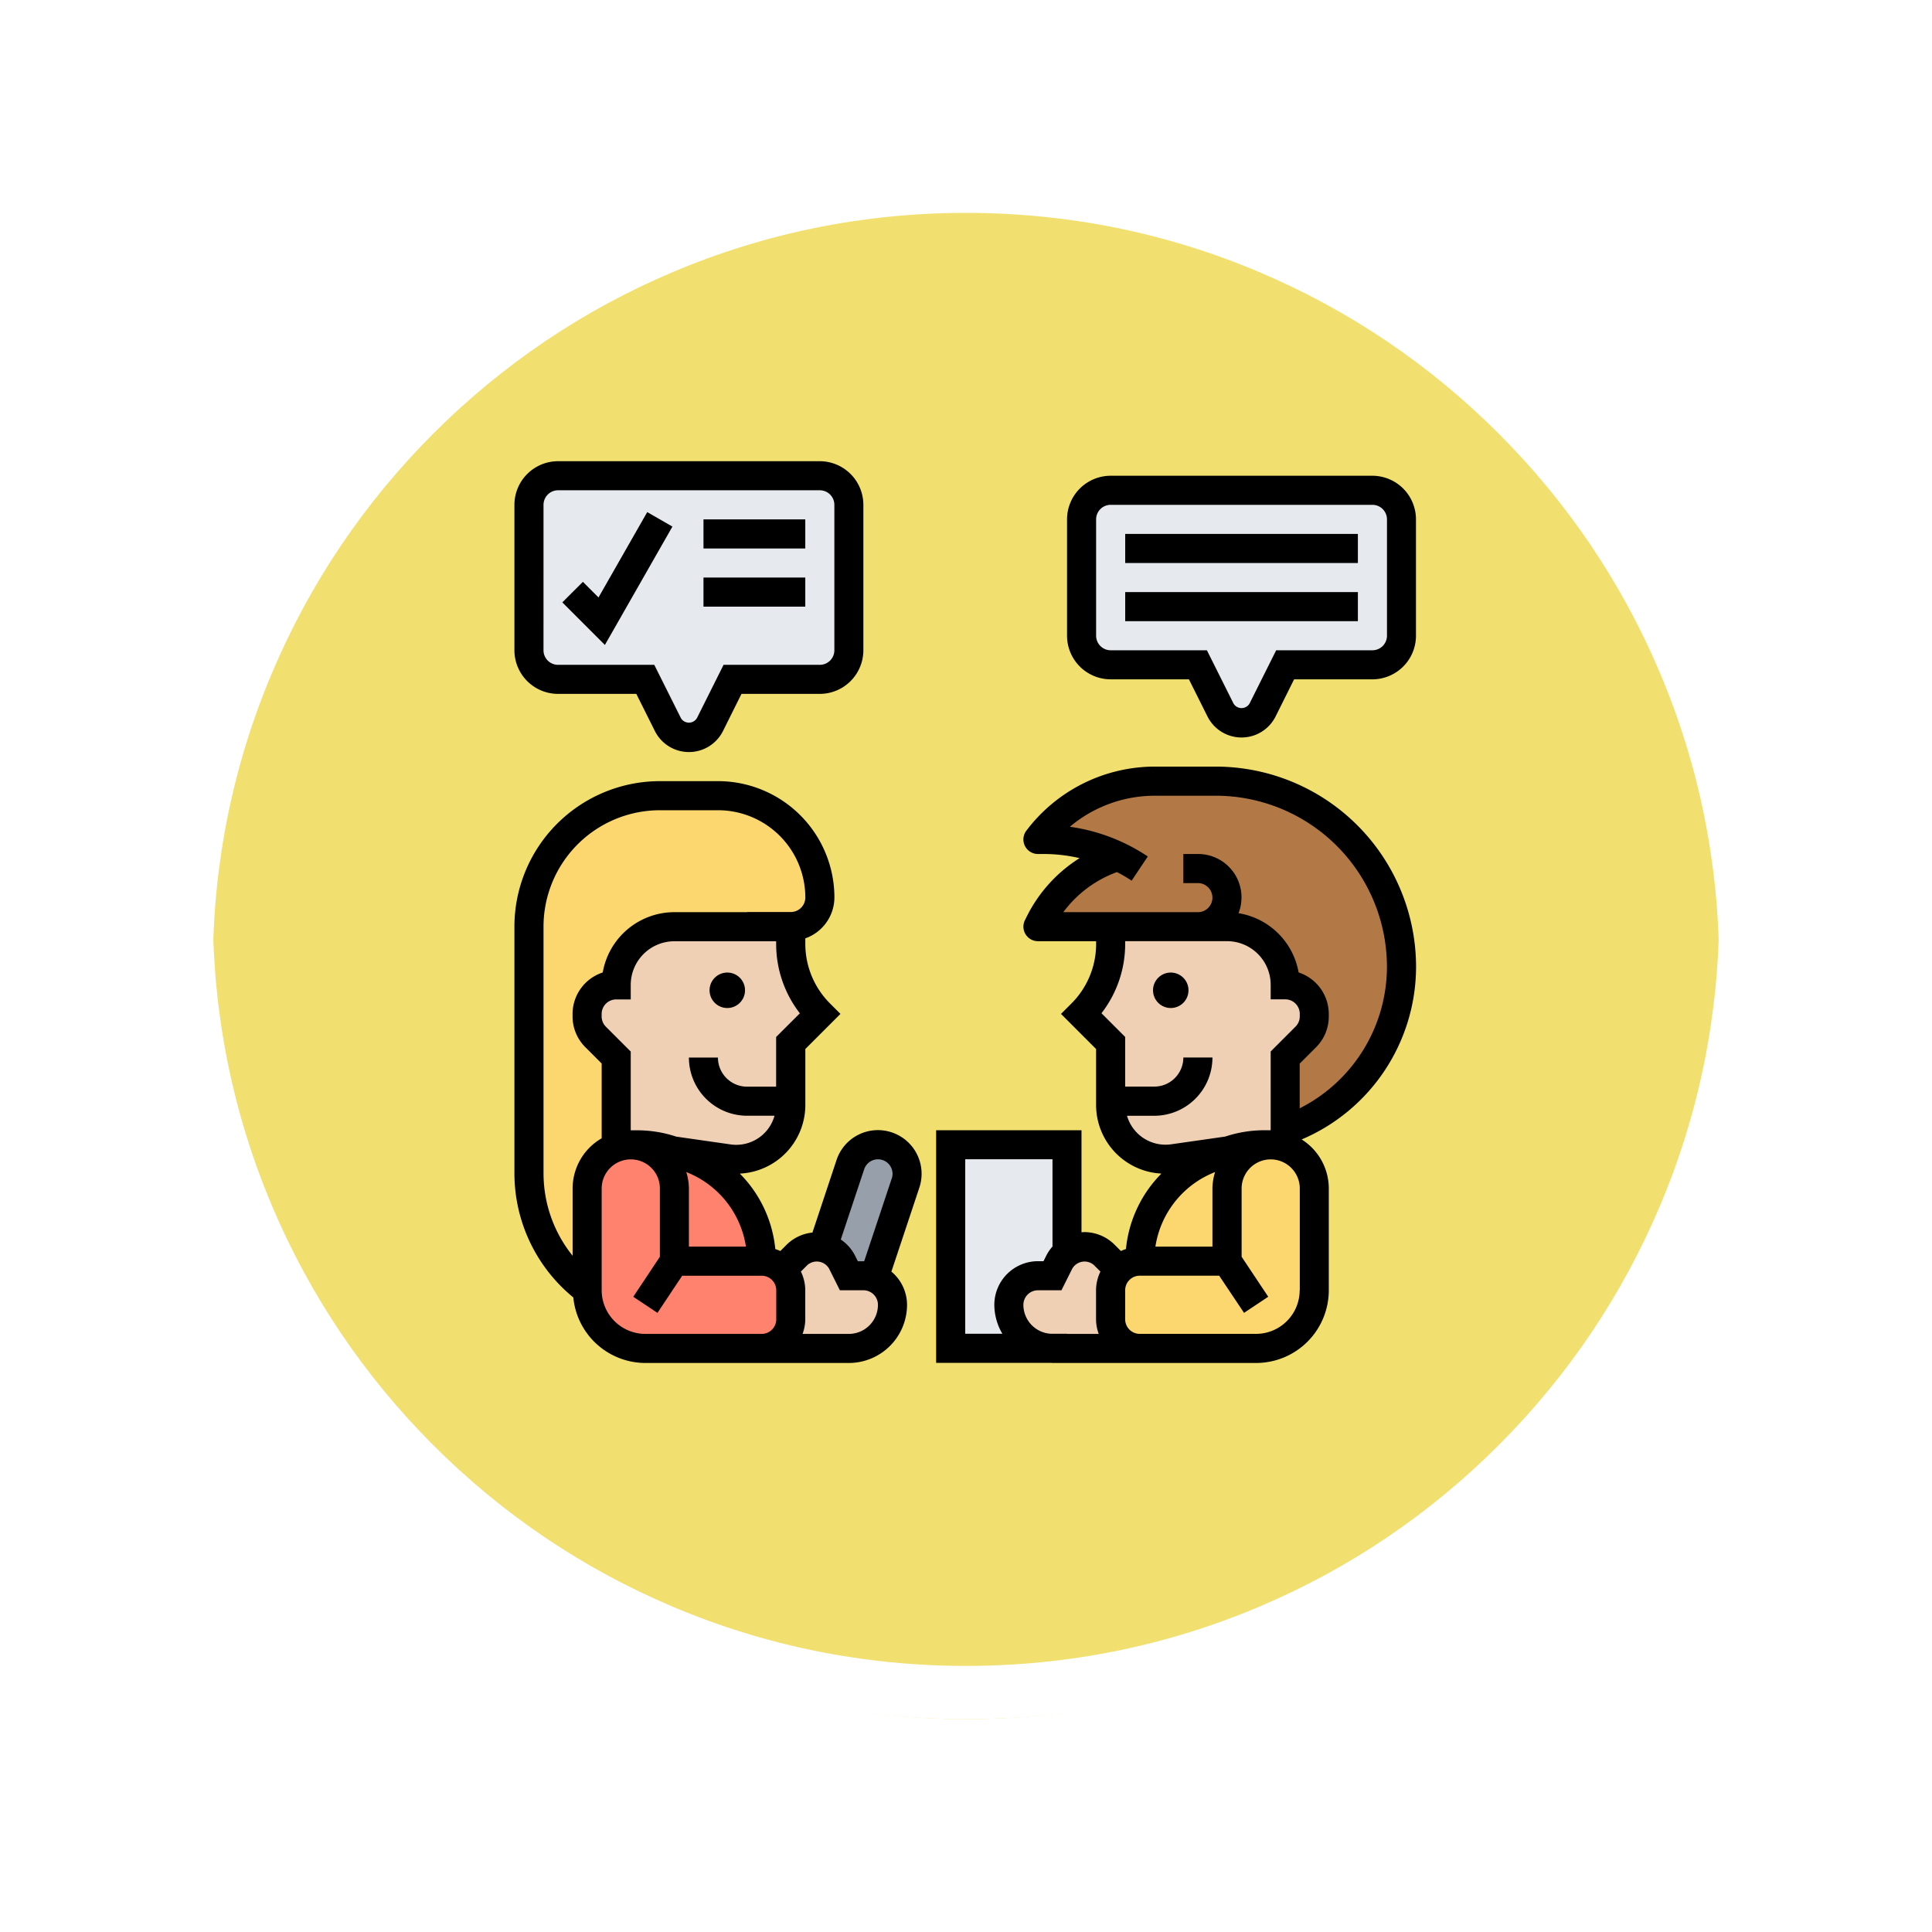 <svg xmlns="http://www.w3.org/2000/svg" xmlns:xlink="http://www.w3.org/1999/xlink" width="108.914" height="108.914" viewBox="0 0 108.914 108.914">
  <defs>
    <filter id="Trazado_874925" x="0" y="0" width="108.914" height="108.914" filterUnits="userSpaceOnUse">
      <feOffset dy="3" input="SourceAlpha"/>
      <feGaussianBlur stdDeviation="3" result="blur"/>
      <feFlood flood-opacity="0.161"/>
      <feComposite operator="in" in2="blur"/>
      <feComposite in="SourceGraphic"/>
    </filter>
  </defs>
  <g id="Grupo_1110296" data-name="Grupo 1110296" transform="translate(2531 6360)">
    <g id="Grupo_1110060" data-name="Grupo 1110060" transform="translate(-3643.708 -8871.157)">
      <g id="Grupo_1109819" data-name="Grupo 1109819" transform="translate(1121.708 2517.157)">
        <g transform="matrix(1, 0, 0, 1, -9, -6)" filter="url(#Trazado_874925)">
          <g id="Trazado_874925-2" data-name="Trazado 874925" transform="translate(9 6)" fill="#efdb59" opacity="0.859">
            <path d="M 45.457 89.414 C 39.522 89.414 33.766 88.252 28.347 85.96 C 23.113 83.746 18.412 80.577 14.375 76.539 C 10.337 72.502 7.168 67.801 4.954 62.567 C 2.662 57.149 1.5 51.392 1.5 45.457 C 1.5 39.522 2.662 33.766 4.954 28.347 C 7.168 23.113 10.337 18.412 14.375 14.375 C 18.412 10.337 23.113 7.168 28.347 4.954 C 33.766 2.662 39.522 1.5 45.457 1.5 C 51.392 1.5 57.148 2.662 62.566 4.954 C 67.8 7.168 72.502 10.337 76.539 14.375 C 80.576 18.412 83.746 23.113 85.96 28.347 C 88.252 33.766 89.414 39.522 89.414 45.457 C 89.414 51.392 88.252 57.149 85.96 62.567 C 83.746 67.801 80.576 72.502 76.539 76.539 C 72.502 80.577 67.8 83.746 62.566 85.96 C 57.148 88.252 51.392 89.414 45.457 89.414 Z" stroke="none"/>
            <path d="M 45.457 3 C 39.724 3 34.164 4.122 28.932 6.335 C 23.876 8.473 19.335 11.535 15.435 15.435 C 11.535 19.335 8.473 23.876 6.335 28.932 C 4.122 34.164 3 39.724 3 45.457 C 3 51.19 4.122 56.75 6.335 61.982 C 8.473 67.038 11.535 71.579 15.435 75.479 C 19.335 79.379 23.876 82.441 28.932 84.579 C 34.164 86.792 39.724 87.914 45.457 87.914 C 51.19 87.914 56.75 86.792 61.982 84.579 C 67.037 82.441 71.578 79.379 75.478 75.479 C 79.378 71.579 82.44 67.038 84.578 61.982 C 86.791 56.75 87.914 51.19 87.914 45.457 C 87.914 39.724 86.791 34.164 84.578 28.932 C 82.44 23.876 79.378 19.335 75.478 15.435 C 71.578 11.535 67.037 8.473 61.982 6.335 C 56.75 4.122 51.19 3 45.457 3 M 45.457 0 C 70.562 0 90.914 20.352 90.914 45.457 L 90.914 45.457 C 90.914 70.562 70.562 90.914 45.457 90.914 C 20.352 90.914 0 70.562 0 45.457 L 0 45.457 C 0 20.352 20.352 0 45.457 0 Z" stroke="none" fill="#fff"/>
          </g>
        </g>
        <g id="Trazado_874923" data-name="Trazado 874923" transform="translate(0 0)" fill="none">
          <path d="M45.457,0A45.457,45.457,0,0,1,90.914,45.457h0A45.457,45.457,0,0,1,0,45.457H0A45.457,45.457,0,0,1,45.457,0Z" stroke="none"/>
          <path d="M 45.457 3 C 39.724 3 34.164 4.122 28.932 6.335 C 23.876 8.473 19.335 11.535 15.435 15.435 C 11.535 19.335 8.473 23.876 6.335 28.932 C 4.122 34.164 3 39.724 3 45.457 C 3 51.19 4.122 56.75 6.335 61.982 C 8.473 67.038 11.535 71.579 15.435 75.479 C 19.335 79.379 23.876 82.441 28.932 84.579 C 34.164 86.792 39.724 87.914 45.457 87.914 C 51.19 87.914 56.75 86.792 61.982 84.579 C 67.037 82.441 71.578 79.379 75.478 75.479 C 79.378 71.579 82.44 67.038 84.578 61.982 C 86.791 56.75 87.914 51.19 87.914 45.457 C 87.914 39.724 86.791 34.164 84.578 28.932 C 82.44 23.876 79.378 19.335 75.478 15.435 C 71.578 11.535 67.037 8.473 61.982 6.335 C 56.75 4.122 51.19 3 45.457 3 M 45.457 0 C 70.562 0 90.914 20.352 90.914 45.457 L 90.914 45.457 C 90.914 70.562 70.562 90.914 45.457 90.914 C 20.352 90.914 0 70.562 0 45.457 L 0 45.457 C 0 20.352 20.352 0 45.457 0 Z" stroke="none" fill="#fff"/>
        </g>
      </g>
    </g>
    <g id="Grupo_1110294" data-name="Grupo 1110294" transform="translate(-2501.18 -6333.18)">
      <g id="Grupo_1110280" data-name="Grupo 1110280" transform="translate(31.153 0.82)">
        <path id="Trazado_898695" data-name="Trazado 898695" d="M39,10.2V3.64A1.644,1.644,0,0,1,40.64,2H55.4a1.644,1.644,0,0,1,1.64,1.64V10.2a1.644,1.644,0,0,1-1.64,1.64H50.477l-1.271,2.55a1.333,1.333,0,0,1-2.377,0l-1.271-2.55H40.64A1.644,1.644,0,0,1,39,10.2Z" transform="translate(-39 -2)" fill="#e6e9ed"/>
      </g>
      <g id="Grupo_1110281" data-name="Grupo 1110281">
        <path id="Trazado_898696" data-name="Trazado 898696" d="M2.64,1H17.4a1.644,1.644,0,0,1,1.64,1.64v8.2a1.644,1.644,0,0,1-1.64,1.64H12.477l-1.271,2.55a1.333,1.333,0,0,1-2.377,0l-1.271-2.55H2.64A1.644,1.644,0,0,1,1,10.838V2.64A1.644,1.644,0,0,1,2.64,1Z" transform="translate(-1 -1)" fill="#e6e9ed"/>
      </g>
      <g id="Grupo_1110282" data-name="Grupo 1110282" transform="translate(32.792 37.719)">
        <path id="Trazado_898697" data-name="Trazado 898697" d="M47.558,53.568v-4.1a2.454,2.454,0,0,1,.721-1.738,2.42,2.42,0,0,1,1.738-.721,2.455,2.455,0,0,1,2.459,2.459v5.739A3.278,3.278,0,0,1,49.2,58.487H42.64A1.639,1.639,0,0,1,41,56.848v-1.64a1.629,1.629,0,0,1,.475-1.156h.008a1.622,1.622,0,0,1,1.156-.484Z" transform="translate(-41 -47.01)" fill="#fcd770"/>
      </g>
      <g id="Grupo_1110283" data-name="Grupo 1110283" transform="translate(34.432 37.719)">
        <path id="Trazado_898698" data-name="Trazado 898698" d="M46.763,47.854l.8-.344a4.322,4.322,0,0,1,.418-.156,6.087,6.087,0,0,1,2.033-.344h.361a2.42,2.42,0,0,0-1.738.721,2.454,2.454,0,0,0-.721,1.738v4.1H43a6.23,6.23,0,0,1,3.763-5.714Z" transform="translate(-43 -47.01)" fill="#fcd770"/>
      </g>
      <g id="Grupo_1110284" data-name="Grupo 1110284" transform="translate(28.693 17.216)">
        <path id="Trazado_898699" data-name="Trazado 898699" d="M45.018,30.206H36l.131-.254a7.358,7.358,0,0,1,4.361-3.73,9.854,9.854,0,0,0-4.173-.935H36A8.208,8.208,0,0,1,42.55,22h3.484A10.468,10.468,0,0,1,56.5,32.461a9.76,9.76,0,0,1-6.558,9.223v-4.1l1.156-1.156a1.645,1.645,0,0,0,.484-1.164v-.139a1.6,1.6,0,0,0-.484-1.156,1.636,1.636,0,0,0-1.156-.484,3.278,3.278,0,0,0-3.279-3.279Z" transform="translate(-36 -22)" fill="#b27946"/>
      </g>
      <g id="Grupo_1110285" data-name="Grupo 1110285" transform="translate(23.774 37.711)">
        <path id="Trazado_898700" data-name="Trazado 898700" d="M36.558,47v6.091a1.486,1.486,0,0,0-.443.533l-.377.762h-.82a1.644,1.644,0,0,0-1.64,1.64A2.454,2.454,0,0,0,34,57.764a2.375,2.375,0,0,0,1.615.713H30V47Z" transform="translate(-30 -47)" fill="#e6e9ed"/>
      </g>
      <g id="Grupo_1110286" data-name="Grupo 1110286" transform="translate(27.054 43.458)">
        <path id="Trazado_898701" data-name="Trazado 898701" d="M39.739,58.109a1.639,1.639,0,0,0,1.64,1.64H36.459a.621.621,0,0,1-.123-.008,2.375,2.375,0,0,1-1.615-.713A2.454,2.454,0,0,1,34,57.289a1.644,1.644,0,0,1,1.64-1.64h.82l.377-.762a1.486,1.486,0,0,1,.443-.533v-.008a1.594,1.594,0,0,1,2.107.131l.828.836a1.629,1.629,0,0,0-.475,1.156Z" transform="translate(-34 -54.01)" fill="#f0d0b4"/>
      </g>
      <g id="Grupo_1110287" data-name="Grupo 1110287" transform="translate(31.153 25.422)">
        <path id="Trazado_898702" data-name="Trazado 898702" d="M40.64,41.848V38.568L39,36.929a5.6,5.6,0,0,0,1.64-3.96V32.01H47.2a3.278,3.278,0,0,1,3.279,3.279,1.636,1.636,0,0,1,1.156.484,1.6,1.6,0,0,1,.484,1.156v.139a1.645,1.645,0,0,1-.484,1.164l-1.156,1.156v4.919H49.3a6.087,6.087,0,0,0-2.033.344l-3.132.443a2.522,2.522,0,0,1-.434.033,3.051,3.051,0,0,1-3.058-3.058Z" transform="translate(-39 -32.01)" fill="#f0d0b4"/>
      </g>
      <g id="Grupo_1110288" data-name="Grupo 1110288" transform="translate(16.568 37.711)">
        <path id="Trazado_898703" data-name="Trazado 898703" d="M24.235,54.083a1.474,1.474,0,0,1-.2.394,1.7,1.7,0,0,0-.541-.09h-.82l-.385-.762a1.559,1.559,0,0,0-1.082-.836V52.78l1.549-4.657A1.632,1.632,0,0,1,24.317,47a1.584,1.584,0,0,1,.516.082,1.64,1.64,0,0,1,1.041,2.074Z" transform="translate(-21.21 -47)" fill="#969faa"/>
      </g>
      <g id="Grupo_1110289" data-name="Grupo 1110289" transform="translate(13.117 43.458)">
        <path id="Trazado_898704" data-name="Trazado 898704" d="M23.28,55.74a1.651,1.651,0,0,1,1.1,1.549,2.454,2.454,0,0,1-.721,1.738,2.42,2.42,0,0,1-1.738.721H17a1.644,1.644,0,0,0,1.64-1.64v-1.64a1.6,1.6,0,0,0-.484-1.156l.836-.836a1.568,1.568,0,0,1,1.123-.467l.336.041a1.559,1.559,0,0,1,1.082.836l.385.762h.82A1.7,1.7,0,0,1,23.28,55.74Z" transform="translate(-17 -54.01)" fill="#f0d0b4"/>
      </g>
      <g id="Grupo_1110290" data-name="Grupo 1110290" transform="translate(3.279 25.422)">
        <path id="Trazado_898705" data-name="Trazado 898705" d="M16.477,41.848v.221a3.051,3.051,0,0,1-3.066,3.058,2.489,2.489,0,0,1-.426-.033l-3.132-.443a6.087,6.087,0,0,0-2.033-.344H6.64V39.388L5.475,38.232A1.672,1.672,0,0,1,5,37.068v-.139a1.637,1.637,0,0,1,1.64-1.64A3.278,3.278,0,0,1,9.919,32.01h6.558v.959a5.6,5.6,0,0,0,1.64,3.96l-1.64,1.64Z" transform="translate(-5 -32.01)" fill="#f0d0b4"/>
      </g>
      <g id="Grupo_1110291" data-name="Grupo 1110291" transform="translate(5.739 37.719)">
        <path id="Trazado_898706" data-name="Trazado 898706" d="M10.459,49.469a2.454,2.454,0,0,0-.721-1.738A2.42,2.42,0,0,0,8,47.01h.361a6.087,6.087,0,0,1,2.033.344,4.32,4.32,0,0,1,.418.156l.8.344a6.225,6.225,0,0,1,3.771,5.714H10.459Z" transform="translate(-8 -47.01)" fill="#ff826e"/>
      </g>
      <g id="Grupo_1110292" data-name="Grupo 1110292" transform="translate(3.279 37.719)">
        <path id="Trazado_898707" data-name="Trazado 898707" d="M9.919,53.568h4.919a1.636,1.636,0,0,1,1.156.484,1.6,1.6,0,0,1,.484,1.156v1.64a1.644,1.644,0,0,1-1.64,1.64H8.279A3.278,3.278,0,0,1,5,55.208V49.469A2.455,2.455,0,0,1,7.459,47.01a2.42,2.42,0,0,1,1.738.721,2.454,2.454,0,0,1,.721,1.738Z" transform="translate(-5 -47.01)" fill="#ff826e"/>
      </g>
      <g id="Grupo_1110293" data-name="Grupo 1110293" transform="translate(0 18.036)">
        <path id="Trazado_898708" data-name="Trazado 898708" d="M15.757,30.386H9.2a3.278,3.278,0,0,0-3.279,3.279,1.637,1.637,0,0,0-1.64,1.64v.139a1.672,1.672,0,0,0,.475,1.164l1.164,1.156v5.058a2.451,2.451,0,0,0-1.64,2.32v5.73A8.192,8.192,0,0,1,1,44.315V30.378A7.379,7.379,0,0,1,8.378,23h3.279A5.738,5.738,0,0,1,17.4,28.739a1.644,1.644,0,0,1-1.64,1.64Z" transform="translate(-1 -23)" fill="#fcd770"/>
      </g>
    </g>
    <g id="Grupo_1110295" data-name="Grupo 1110295" transform="translate(-2502 -6334)">
      <path id="Trazado_898709" data-name="Trazado 898709" d="M2.459,13.117H6.872L7.918,15.21a2.147,2.147,0,0,0,3.84,0L12.8,13.117h4.412a2.462,2.462,0,0,0,2.459-2.459v-8.2A2.462,2.462,0,0,0,17.216,0H2.459A2.462,2.462,0,0,0,0,2.459v8.2A2.462,2.462,0,0,0,2.459,13.117ZM1.64,2.459a.821.821,0,0,1,.82-.82H17.216a.821.821,0,0,1,.82.82v8.2a.821.821,0,0,1-.82.82H11.79l-1.5,3a.525.525,0,0,1-.906,0l-1.5-3H2.459a.821.821,0,0,1-.82-.82Z" transform="translate(0)"/>
      <path id="Trazado_898710" data-name="Trazado 898710" d="M9.5,4.317,8.08,3.5,5.333,8.311l-.88-.88L3.293,8.589l2.4,2.4Z" transform="translate(-0.593 -0.631)"/>
      <path id="Trazado_898711" data-name="Trazado 898711" d="M55.216,1H40.459A2.462,2.462,0,0,0,38,3.459v6.558a2.462,2.462,0,0,0,2.459,2.459h4.412l1.046,2.093a2.147,2.147,0,0,0,3.84,0L50.8,12.477h4.412a2.462,2.462,0,0,0,2.459-2.459V3.459A2.462,2.462,0,0,0,55.216,1Zm.82,9.018a.821.821,0,0,1-.82.82H49.79l-1.5,3a.525.525,0,0,1-.906,0l-1.5-3H40.459a.821.821,0,0,1-.82-.82V3.459a.821.821,0,0,1,.82-.82H55.216a.821.821,0,0,1,.82.82Z" transform="translate(-6.847 -0.18)"/>
      <path id="Trazado_898712" data-name="Trazado 898712" d="M44.776,21c-1.777,0-3.162,0-3.493,0a9.083,9.083,0,0,0-7.2,3.615.82.82,0,0,0,.656,1.312h.324a8.963,8.963,0,0,1,2.023.233A8.2,8.2,0,0,0,34.134,29.4l-.128.256a.821.821,0,0,0,.734,1.187h3.279v.14a4.748,4.748,0,0,1-1.4,3.379l-.58.58,1.978,1.979v3.158A3.876,3.876,0,0,0,41.7,43.943a7,7,0,0,0-2,4.254,2.366,2.366,0,0,0-.284.111l-.361-.361a2.424,2.424,0,0,0-1.7-.705c-.055,0-.107.007-.161.011V41.5H29V54.612h6.476c.029,0,.055.008.083.008H47.035a4.1,4.1,0,0,0,4.1-4.1V44.782a3.273,3.273,0,0,0-1.529-2.763,10.591,10.591,0,0,0,6.449-9.739A11.3,11.3,0,0,0,44.776,21ZM39.753,40.684H41.3A3.283,3.283,0,0,0,44.576,37.4h-1.64a1.641,1.641,0,0,1-1.64,1.64h-1.64v-2.8l-1.336-1.336a6.372,6.372,0,0,0,1.336-3.922v-.141H45.4a2.462,2.462,0,0,1,2.459,2.459v.82h.82a.821.821,0,0,1,.82.82v.14a.816.816,0,0,1-.24.58l-1.4,1.4V41.5h-.364a7,7,0,0,0-2.2.357l-3.073.439a2.26,2.26,0,0,1-2.464-1.617Zm4.814,3.238.159-.068a3.219,3.219,0,0,0-.15.928v3.28H41.36A5.389,5.389,0,0,1,44.567,43.922ZM37.9,49.107l.361.361a2.434,2.434,0,0,0-.247,1.054v1.64a2.432,2.432,0,0,0,.151.82h-1.79v-.009h-.9a1.637,1.637,0,0,1-1.557-1.631.821.821,0,0,1,.82-.82h1.326l.607-1.215a.8.8,0,0,1,1.231-.2ZM30.64,43.135h4.919v4.92a2.411,2.411,0,0,0-.353.519l-.154.308h-.313a2.462,2.462,0,0,0-2.459,2.459,3.241,3.241,0,0,0,.452,1.631H30.64ZM49.494,50.52a2.462,2.462,0,0,1-2.459,2.459H40.476a.821.821,0,0,1-.82-.82V50.52a.821.821,0,0,1,.82-.82h4.481l1.4,2.095,1.364-.909-1.5-2.253V44.782a1.641,1.641,0,0,1,1.627-1.639h.024A1.641,1.641,0,0,1,49.5,44.781V50.52Zm0-10.259V37.744l.919-.919a2.441,2.441,0,0,0,.721-1.739v-.141a2.465,2.465,0,0,0-1.7-2.34,4.106,4.106,0,0,0-3.388-3.341,2.445,2.445,0,0,0-2.291-3.337h-.82v1.64h.82a.82.82,0,1,1,0,1.64H36.168a6.567,6.567,0,0,1,3.025-2.261,9.131,9.131,0,0,1,.829.484l.909-1.364a10.55,10.55,0,0,0-4.393-1.675,7.436,7.436,0,0,1,4.75-1.749h3.487a9.653,9.653,0,0,1,9.638,9.64A8.949,8.949,0,0,1,49.5,40.261Z" transform="translate(-5.226 -3.784)"/>
      <circle id="Elipse_12352" data-name="Elipse 12352" cx="1" cy="1" r="1" transform="translate(36 28.826)"/>
      <circle id="Elipse_12353" data-name="Elipse 12353" cx="1" cy="1" r="1" transform="translate(11 28.826)"/>
      <path id="Trazado_898713" data-name="Trazado 898713" d="M21.272,41.8a2.457,2.457,0,0,0-3.112,1.556L16.8,47.448a2.416,2.416,0,0,0-1.449.68l-.36.361a2.42,2.42,0,0,0-.284-.111,7,7,0,0,0-2-4.254A3.876,3.876,0,0,0,16.4,40.262V37.1l1.979-1.979-.58-.58a4.748,4.748,0,0,1-1.4-3.379v-.3a2.454,2.454,0,0,0,1.64-2.309A6.566,6.566,0,0,0,11.477,22H8.2A8.207,8.207,0,0,0,0,30.2V44.135a9.051,9.051,0,0,0,3.32,6.971A4.09,4.09,0,0,0,7.377,54.8H18.854a3.283,3.283,0,0,0,3.279-3.279,2.444,2.444,0,0,0-.882-1.871l1.578-4.741A2.462,2.462,0,0,0,21.272,41.8Zm-8.219,6.44H9.836V44.963a3.255,3.255,0,0,0-.148-.928l.157.067a5.388,5.388,0,0,1,3.207,4.14Zm1.7-11.817v2.8h-1.64a1.641,1.641,0,0,1-1.64-1.64H9.836a3.283,3.283,0,0,0,3.279,3.279h1.547a2.238,2.238,0,0,1-2.149,1.64,2.278,2.278,0,0,1-.318-.022l-3.073-.44a6.989,6.989,0,0,0-2.2-.357H6.557V37.245l-1.4-1.4a.818.818,0,0,1-.24-.58v-.14a.821.821,0,0,1,.82-.82h.82v-.82a2.462,2.462,0,0,1,2.459-2.459h5.739v.14a6.372,6.372,0,0,0,1.336,3.922ZM1.64,44.135V30.2A6.566,6.566,0,0,1,8.2,23.64h3.279A4.924,4.924,0,0,1,16.4,28.558a.821.821,0,0,1-.82.82H13.117v.008h-4.1a4.106,4.106,0,0,0-4.039,3.4,2.464,2.464,0,0,0-1.7,2.34v.14A2.448,2.448,0,0,0,4,37l.919.919v4.215a3.267,3.267,0,0,0-1.638,2.822v3.8a7.409,7.409,0,0,1-1.64-4.625ZM4.919,50.7V44.961a1.641,1.641,0,0,1,1.628-1.638h.024A1.636,1.636,0,0,1,8.2,44.962v3.852L6.7,51.067l1.364.908,1.394-2.094h4.482a.821.821,0,0,1,.82.82v1.64a.821.821,0,0,1-.82.82H7.377A2.463,2.463,0,0,1,4.919,50.7Zm13.935,2.46H16.245a2.432,2.432,0,0,0,.151-.82V50.7a2.434,2.434,0,0,0-.247-1.054l.36-.36a.8.8,0,0,1,1.231.2l.607,1.215h1.326a.821.821,0,0,1,.82.82A1.641,1.641,0,0,1,18.854,53.161Zm2.419-8.768-1.556,4.674c-.015,0-.029,0-.043,0h-.313l-.154-.308a2.4,2.4,0,0,0-.809-.917l1.319-3.961a.82.82,0,0,1,1.557.517Z" transform="translate(0 -3.964)"/>
      <path id="Trazado_898714" data-name="Trazado 898714" d="M13,4h5.739V5.64H13Z" transform="translate(-2.342 -0.721)"/>
      <path id="Trazado_898715" data-name="Trazado 898715" d="M13,8h5.739V9.64H13Z" transform="translate(-2.342 -1.442)"/>
      <path id="Trazado_898716" data-name="Trazado 898716" d="M42,5H55.117V6.64H42Z" transform="translate(-7.568 -0.901)"/>
      <path id="Trazado_898717" data-name="Trazado 898717" d="M42,9H55.117v1.64H42Z" transform="translate(-7.568 -1.622)"/>
    </g>
  </g>
</svg>
